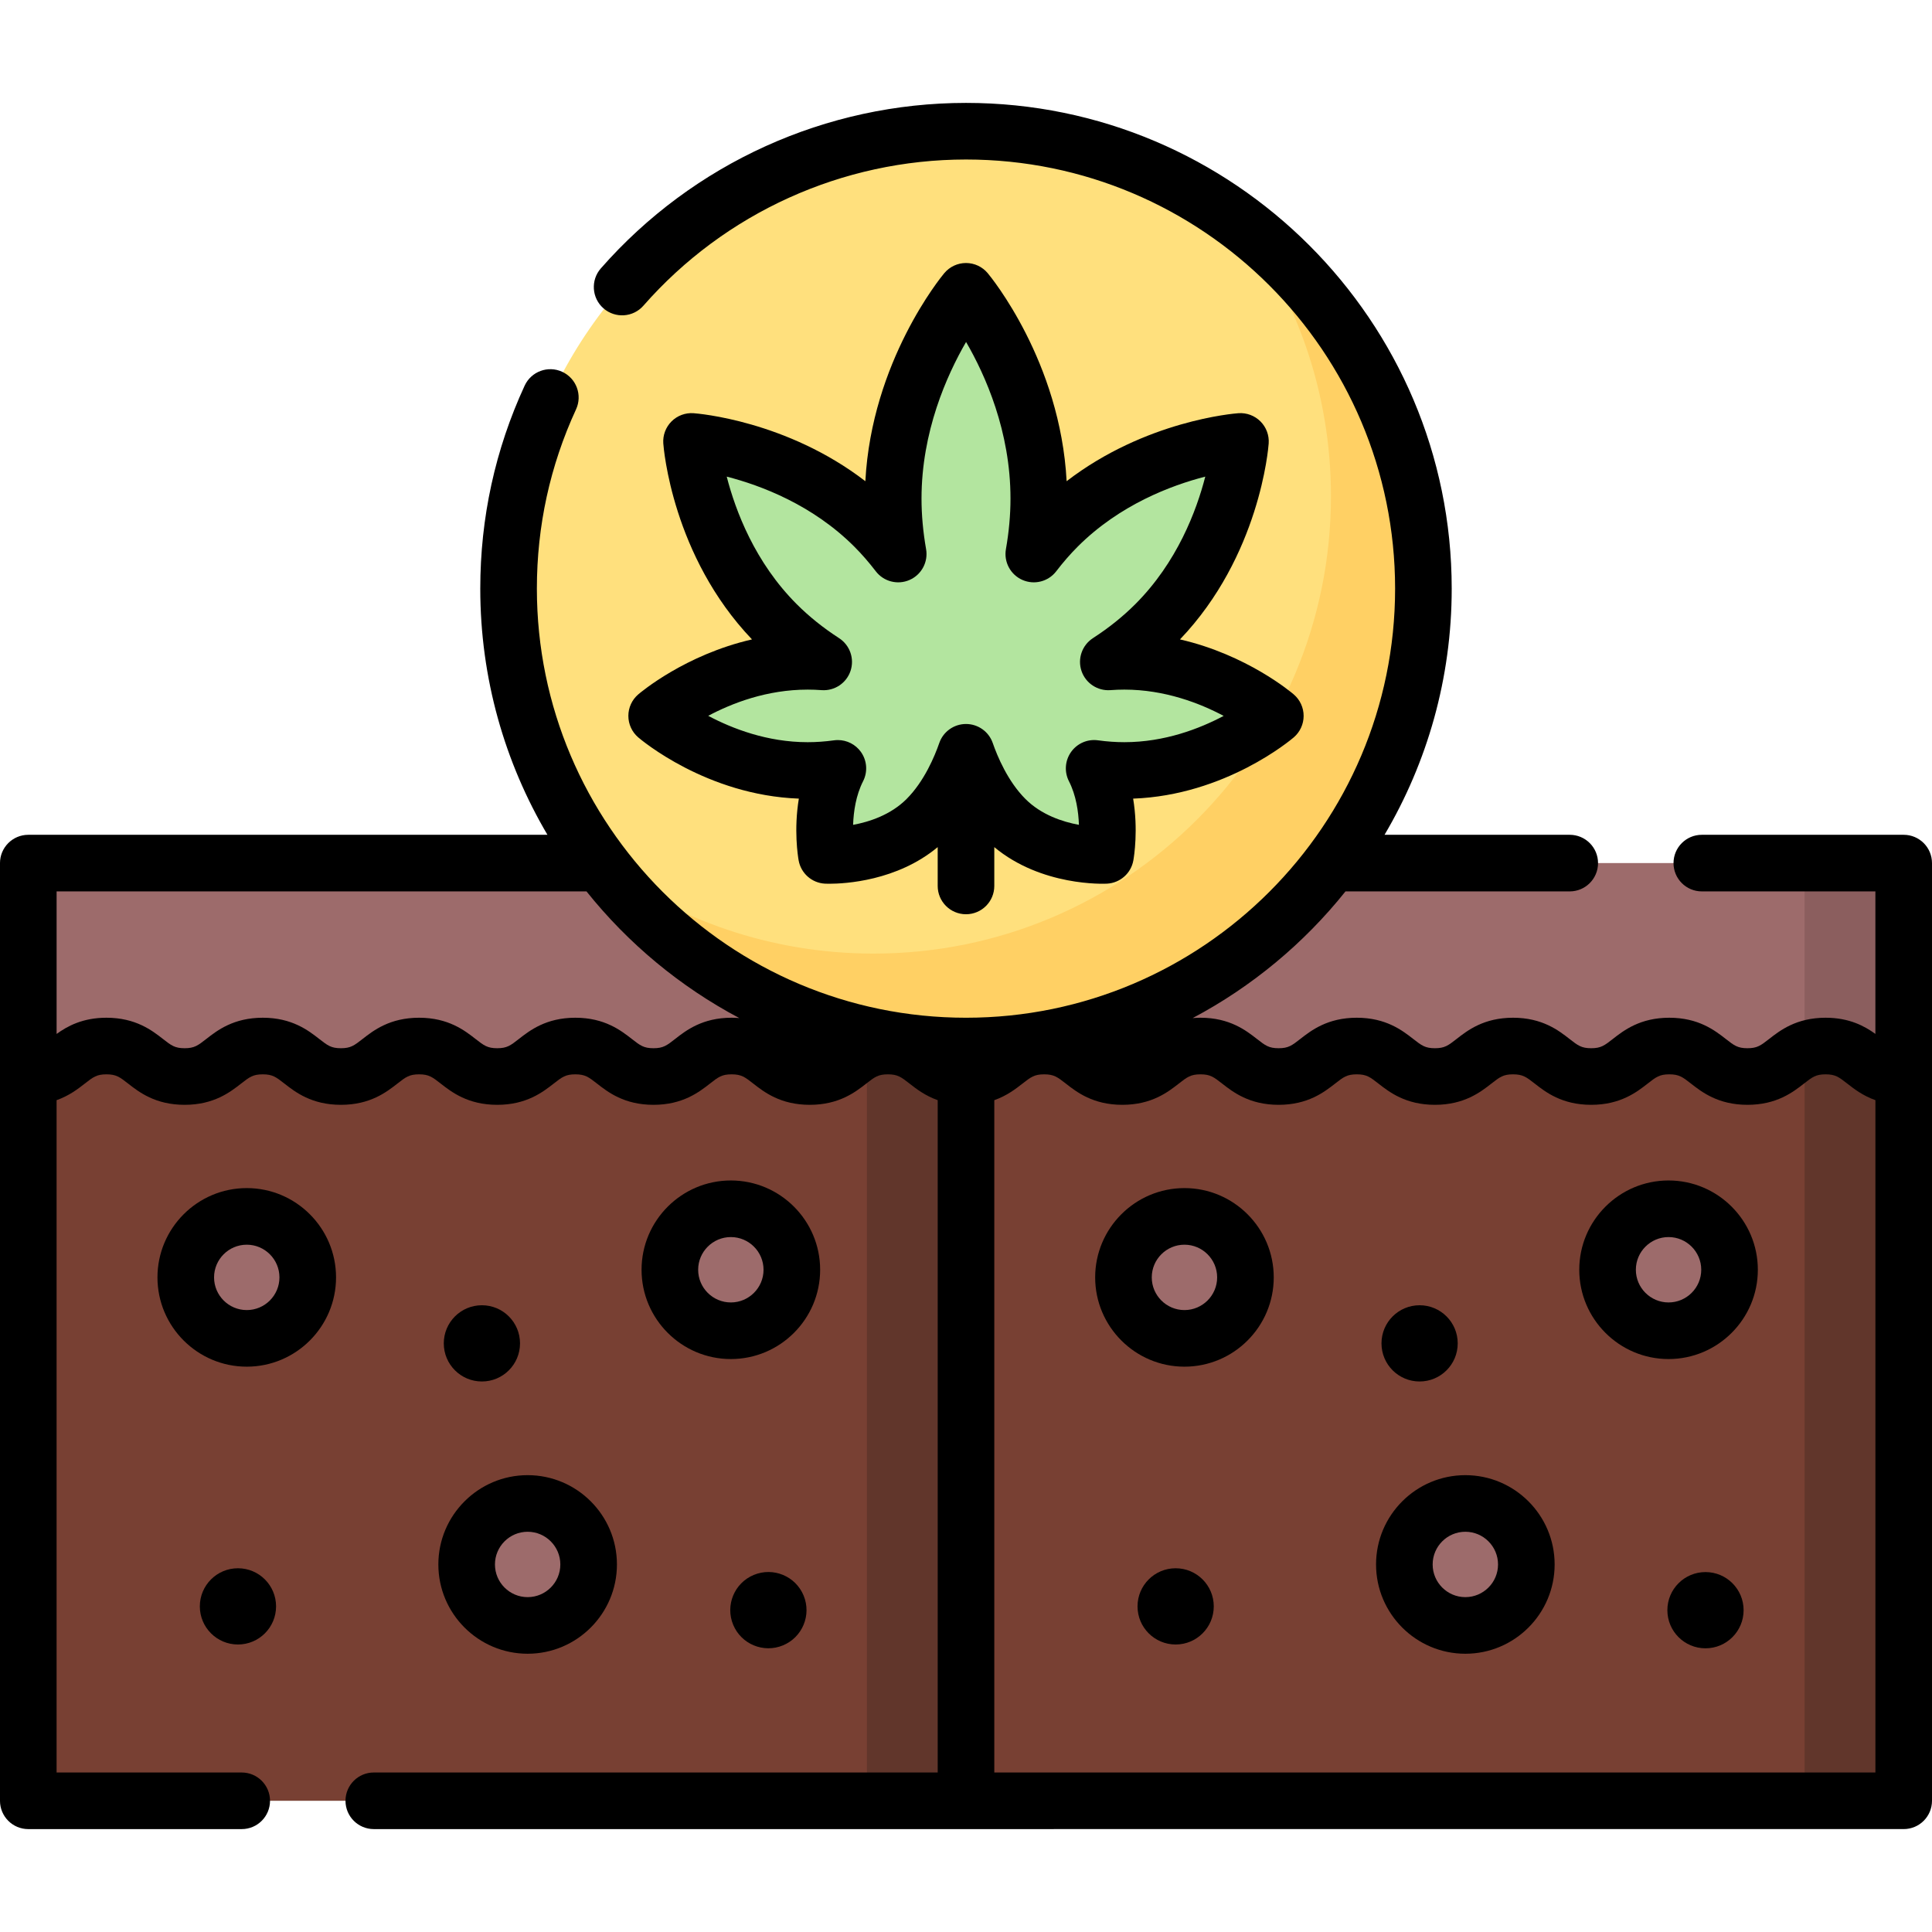 <svg id="Capa_1" enable-background="new 0 0 512 512" height="512" viewBox="0 0 512 512" width="512" xmlns="http://www.w3.org/2000/svg"><g><g><g><path d="m256 277.213h248.5v200.012h-248.5z" fill="#784033"/></g><g><path d="m478.236 277.213h26.264v200.012h-26.264z" fill="#61362b"/></g><g><path d="m504.5 228.726v56.569c-10.351 0-10.351-8.081-20.702-8.081-10.352 0-10.352 8.081-20.705 8.081-10.354 0-10.354-8.081-20.708-8.081-10.352 0-10.352 8.081-20.704 8.081-10.353 0-10.353-8.081-20.707-8.081s-10.354 8.081-20.707 8.081c-10.355 0-10.355-8.081-20.71-8.081s-10.355 8.081-20.71 8.081-10.355-8.081-20.71-8.081-10.355 8.081-20.711 8.081c-10.357 0-10.357-8.081-20.714-8.081s-10.357 8.081-20.714 8.081v-56.569z" fill="#9d6b6b"/></g><g><path d="m478.236 278.221c1.499-.613 3.278-1.007 5.562-1.007 10.351 0 10.351 8.081 20.702 8.081v-56.569h-26.264z" fill="#8b5e5e"/></g><g><g><circle cx="442.183" cy="336.5" fill="#9d6b6b" r="16.163"/></g></g><g><g><circle cx="388.331" cy="414.596" fill="#9d6b6b" r="16.163"/></g></g><g><g><circle cx="313.893" cy="338.52" fill="#9d6b6b" r="16.163"/></g></g></g><g><g><path d="m7.5 277.213h248.5v200.012h-248.5z" fill="#784033"/></g><g><path d="m229.736 277.213h26.264v200.012h-26.264z" fill="#61362b"/></g><g><path d="m256 228.726v56.569c-10.351 0-10.351-8.081-20.702-8.081-10.352 0-10.352 8.081-20.705 8.081-10.354 0-10.354-8.081-20.708-8.081-10.352 0-10.352 8.081-20.704 8.081-10.353 0-10.353-8.081-20.707-8.081s-10.354 8.081-20.707 8.081c-10.355 0-10.355-8.081-20.71-8.081s-10.355 8.081-20.71 8.081-10.355-8.081-20.71-8.081-10.355 8.081-20.711 8.081c-10.357 0-10.357-8.081-20.713-8.081s-10.357 8.081-20.713 8.081v-56.569z" fill="#9d6b6b"/></g><g><path d="m229.736 278.221c1.499-.613 3.278-1.007 5.562-1.007 10.351 0 10.351 8.081 20.702 8.081v-56.569h-26.264z" fill="#8b5e5e"/></g><g><g><circle cx="193.683" cy="336.5" fill="#9d6b6b" r="16.163"/></g></g><g><g><circle cx="139.831" cy="414.596" fill="#9d6b6b" r="16.163"/></g></g><g><g><circle cx="65.393" cy="338.52" fill="#9d6b6b" r="16.163"/></g></g></g><g><g><circle cx="256" cy="155.994" fill="#ffe07d" r="121.22"/></g><g><path d="m328.589 58.903c15.153 20.235 24.129 45.364 24.129 72.589 0 66.948-54.272 121.22-121.219 121.22-27.225 0-52.353-8.976-72.589-24.129 22.109 29.524 57.368 48.631 97.091 48.631 66.948 0 121.22-54.272 121.22-121.22-.001-39.723-19.108-74.982-48.632-97.091z" fill="#ffd064"/></g><g><g><path d="m256 77.201s-19.289 23.109-19.289 54.92c0 5.083.496 10.009 1.324 14.703-1.914-2.5-4.013-4.943-6.338-7.268-20.564-20.564-48.433-22.571-48.433-22.571s2.007 27.869 22.571 48.433c3.912 3.912 8.152 7.212 12.452 9.997-1.399-.104-2.817-.16-4.253-.16-23.177 0-40.013 14.467-40.013 14.467s16.836 14.467 40.013 14.467c2.739 0 5.414-.208 8.007-.564-5.258 10.308-3.012 23.068-3.012 23.068s16.07.808 26.522-9.644c5.551-5.551 8.841-13.054 10.448-17.682 1.607 4.627 4.897 12.131 10.448 17.682 10.452 10.452 26.522 9.644 26.522 9.644s2.246-12.759-3.012-23.068c2.593.356 5.267.564 8.007.564 23.177 0 40.013-14.467 40.013-14.467s-16.836-14.467-40.013-14.467c-1.436 0-2.854.056-4.253.16 4.3-2.784 8.54-6.084 12.452-9.997 20.564-20.564 22.571-48.433 22.571-48.433s-27.869 2.007-48.433 22.571c-2.325 2.325-4.424 4.768-6.338 7.268.827-4.694 1.324-9.62 1.324-14.703.002-31.811-19.287-54.92-19.287-54.92z" fill="#b3e59f"/></g></g></g><g><circle cx="376.209" cy="356.006" r="10.102"/><circle cx="311.559" cy="425.707" r="10.102"/><circle cx="451.972" cy="426.717" r="10.102"/><circle cx="127.709" cy="356.006" r="10.102"/><circle cx="63.059" cy="425.707" r="10.102"/><ellipse cx="203.472" cy="426.717" rx="10.102" ry="10.102" transform="matrix(.924 -.383 .383 .924 -147.809 110.347)"/><path d="m512 228.73c0-4.143-3.358-7.5-7.5-7.5h-53.5c-4.142 0-7.5 3.357-7.5 7.5s3.358 7.5 7.5 7.5h46v37.769c-2.836-2.044-6.886-4.289-13.2-4.289-7.753 0-12.092 3.386-14.963 5.626-2.225 1.735-3.146 2.454-5.747 2.454-2.594 0-3.513-.718-5.735-2.451-2.873-2.241-7.214-5.629-14.975-5.629-7.756 0-12.095 3.387-14.965 5.628-2.221 1.734-3.141 2.452-5.734 2.452s-3.514-.718-5.736-2.451c-2.872-2.242-7.213-5.629-14.974-5.629-7.756 0-12.094 3.387-14.965 5.628-2.221 1.734-3.141 2.452-5.735 2.452-2.601 0-3.522-.719-5.747-2.454-2.871-2.24-7.209-5.626-14.963-5.626-7.761 0-12.102 3.387-14.974 5.629-2.222 1.733-3.142 2.451-5.736 2.451-2.601 0-3.522-.719-5.747-2.454-2.871-2.24-7.209-5.626-14.963-5.626-.721 0-1.404.038-2.068.093 15.701-8.321 29.483-19.793 40.499-33.572h59.428c4.142 0 7.5-3.357 7.5-7.5s-3.358-7.5-7.5-7.5h-49.08c11.303-19.143 17.8-41.445 17.8-65.24 0-70.977-57.743-128.721-128.72-128.721-37.051 0-72.321 15.984-96.768 43.855-2.731 3.113-2.421 7.853.692 10.584 3.114 2.729 7.853 2.42 10.584-.693 21.599-24.624 52.76-38.746 85.492-38.746 62.706 0 113.72 51.015 113.72 113.721 0 62.705-51.015 113.72-113.72 113.72s-113.72-51.015-113.72-113.72c0-16.595 3.493-32.579 10.38-47.509 1.735-3.761.093-8.217-3.668-9.952-3.762-1.732-8.217-.093-9.952 3.669-7.804 16.913-11.76 35.012-11.76 53.792 0 23.795 6.498 46.097 17.8 65.24h-137.58c-4.142 0-7.5 3.357-7.5 7.5v248.5c0 4.143 3.358 7.5 7.5 7.5h56.56c4.142 0 7.5-3.357 7.5-7.5s-3.358-7.5-7.5-7.5h-49.06v-178.172c3.359-1.191 5.699-3.012 7.474-4.398 2.222-1.733 3.142-2.451 5.736-2.451 2.601 0 3.522.719 5.748 2.454 2.873 2.24 7.213 5.626 14.973 5.626 7.753 0 12.092-3.386 14.963-5.626 2.225-1.735 3.146-2.454 5.747-2.454 2.594 0 3.514.718 5.736 2.451 2.872 2.241 7.213 5.629 14.974 5.629 7.754 0 12.092-3.386 14.963-5.626 2.225-1.735 3.146-2.454 5.747-2.454 2.594 0 3.514.718 5.735 2.451 2.873 2.241 7.213 5.629 14.975 5.629 7.756 0 12.094-3.387 14.965-5.628 2.221-1.734 3.141-2.452 5.735-2.452 2.601 0 3.522.719 5.747 2.454 2.871 2.24 7.209 5.626 14.963 5.626 7.756 0 12.094-3.387 14.965-5.628 2.221-1.734 3.141-2.452 5.735-2.452 2.602 0 3.522.719 5.747 2.454 2.871 2.24 7.209 5.626 14.963 5.626 7.761 0 12.103-3.388 14.975-5.629 2.222-1.733 3.141-2.451 5.735-2.451s3.514.718 5.735 2.452c1.774 1.385 4.111 3.205 7.465 4.395v178.173h-149.441c-4.142 0-7.5 3.357-7.5 7.5s3.358 7.5 7.5 7.5l405.44-.005c4.142 0 7.5-3.357 7.5-7.5zm-333.085 46.608c-2.221 1.734-3.141 2.452-5.734 2.452s-3.514-.718-5.736-2.451c-2.872-2.242-7.213-5.629-14.974-5.629-7.756 0-12.094 3.387-14.965 5.628-2.221 1.734-3.141 2.452-5.735 2.452-2.601 0-3.522-.719-5.747-2.454-2.871-2.24-7.209-5.626-14.963-5.626-7.761 0-12.102 3.387-14.974 5.629-2.222 1.733-3.142 2.451-5.736 2.451-2.601 0-3.522-.719-5.747-2.454-2.871-2.24-7.209-5.626-14.963-5.626-7.761 0-12.103 3.388-14.975 5.629-2.222 1.733-3.141 2.451-5.735 2.451-2.602 0-3.522-.719-5.748-2.454-2.873-2.24-7.213-5.626-14.972-5.626-6.322 0-10.373 2.25-13.21 4.296v-37.776h140.428c11.015 13.778 24.796 25.25 40.496 33.57-.657-.054-1.331-.091-2.044-.091-7.757.001-12.096 3.388-14.966 5.629zm84.585 194.388v-178.167c3.359-1.191 5.699-3.012 7.474-4.398 2.222-1.733 3.142-2.451 5.736-2.451 2.601 0 3.522.719 5.748 2.454 2.873 2.24 7.213 5.626 14.973 5.626 7.753 0 12.092-3.386 14.963-5.626 2.225-1.735 3.146-2.454 5.747-2.454 2.594 0 3.514.718 5.736 2.451 2.872 2.241 7.213 5.629 14.974 5.629 7.754 0 12.092-3.386 14.963-5.626 2.225-1.735 3.146-2.454 5.747-2.454 2.594 0 3.514.718 5.735 2.451 2.873 2.241 7.213 5.629 14.975 5.629 7.756 0 12.094-3.387 14.965-5.628 2.221-1.734 3.141-2.452 5.735-2.452 2.601 0 3.522.719 5.747 2.454 2.871 2.24 7.209 5.626 14.963 5.626 7.756 0 12.094-3.387 14.965-5.628 2.221-1.734 3.141-2.452 5.735-2.452 2.602 0 3.522.719 5.747 2.454 2.871 2.24 7.209 5.626 14.963 5.626 7.761 0 12.103-3.388 14.975-5.629 2.222-1.733 3.141-2.451 5.735-2.451s3.514.718 5.735 2.452c1.774 1.385 4.111 3.205 7.465 4.395v178.168h-233.501z"/><path d="m442.183 312.837c-13.047 0-23.663 10.615-23.663 23.663 0 13.047 10.615 23.662 23.663 23.662s23.663-10.615 23.663-23.662c0-13.048-10.616-23.663-23.663-23.663zm0 32.325c-4.776 0-8.663-3.886-8.663-8.662s3.886-8.663 8.663-8.663 8.663 3.887 8.663 8.663-3.887 8.662-8.663 8.662z"/><path d="m388.331 390.933c-13.047 0-23.663 10.615-23.663 23.663 0 13.047 10.615 23.662 23.663 23.662s23.663-10.615 23.663-23.662c0-13.048-10.615-23.663-23.663-23.663zm0 32.325c-4.776 0-8.663-3.886-8.663-8.662s3.886-8.663 8.663-8.663 8.663 3.887 8.663 8.663-3.886 8.662-8.663 8.662z"/><path d="m313.893 314.857c-13.047 0-23.663 10.615-23.663 23.663 0 13.047 10.615 23.662 23.663 23.662s23.663-10.615 23.663-23.662c-.001-13.047-10.616-23.663-23.663-23.663zm0 32.326c-4.776 0-8.663-3.886-8.663-8.662s3.886-8.663 8.663-8.663 8.663 3.887 8.663 8.663-3.887 8.662-8.663 8.662z"/><path d="m193.683 312.837c-13.047 0-23.663 10.615-23.663 23.663 0 13.047 10.615 23.662 23.663 23.662s23.663-10.615 23.663-23.662c0-13.048-10.616-23.663-23.663-23.663zm0 32.325c-4.776 0-8.663-3.886-8.663-8.662s3.886-8.663 8.663-8.663 8.663 3.887 8.663 8.663-3.887 8.662-8.663 8.662z"/><path d="m139.831 438.258c13.048 0 23.663-10.615 23.663-23.662 0-13.048-10.615-23.663-23.663-23.663-13.047 0-23.663 10.615-23.663 23.663 0 13.047 10.616 23.662 23.663 23.662zm0-32.325c4.777 0 8.663 3.887 8.663 8.663s-3.886 8.662-8.663 8.662c-4.776 0-8.663-3.886-8.663-8.662s3.887-8.663 8.663-8.663z"/><path d="m65.393 314.857c-13.047 0-23.663 10.615-23.663 23.663 0 13.047 10.615 23.662 23.663 23.662s23.663-10.615 23.663-23.662c-.001-13.047-10.616-23.663-23.663-23.663zm0 32.326c-4.776 0-8.663-3.886-8.663-8.662s3.886-8.663 8.663-8.663 8.663 3.887 8.663 8.663-3.887 8.662-8.663 8.662z"/><path d="m166.522 189.721c0 2.187.954 4.264 2.612 5.688.75.645 18.127 15.338 42.57 16.234-1.371 8.254-.25 15.271-.061 16.348.606 3.445 3.515 6.014 7.009 6.189.101.006.495.022 1.131.022 4.049 0 17.91-.705 28.716-9.71v10.293c0 4.143 3.358 7.5 7.5 7.5s7.5-3.357 7.5-7.5v-10.29c12.505 10.421 29.105 9.729 29.848 9.685 3.494-.176 6.403-2.744 7.009-6.189.189-1.077 1.31-8.094-.061-16.348 24.443-.896 41.82-15.59 42.57-16.234 1.658-1.425 2.612-3.502 2.612-5.688s-.954-4.264-2.612-5.688c-.615-.528-12.43-10.52-30.156-14.582 21.133-22.124 23.418-50.699 23.506-51.927.157-2.171-.638-4.304-2.177-5.843-1.54-1.539-3.674-2.334-5.842-2.177-1.112.08-24.659 1.964-45.529 18.021-1.673-31.726-20.09-54.148-20.91-55.13-1.425-1.707-3.534-2.694-5.758-2.694s-4.333.987-5.758 2.694c-.82.981-19.237 23.404-20.91 55.13-20.869-16.058-44.417-17.941-45.529-18.021-2.175-.155-4.303.638-5.842 2.177s-2.334 3.672-2.177 5.843c.088 1.228 2.374 29.803 23.506 51.927-17.727 4.062-29.541 14.054-30.156 14.582-1.657 1.424-2.611 3.501-2.611 5.688zm47.513-6.967c1.214 0 2.457.047 3.694.14 3.425.246 6.574-1.84 7.667-5.088s-.155-6.824-3.032-8.688c-4.179-2.705-7.956-5.734-11.225-9.005-11.083-11.082-16.22-24.743-18.55-33.804 9.065 2.33 22.724 7.469 33.805 18.549 1.958 1.958 3.871 4.153 5.686 6.524 2.101 2.746 5.807 3.702 8.972 2.308 3.165-1.39 4.97-4.764 4.37-8.168-.803-4.554-1.21-9.062-1.21-13.401 0-17.706 6.686-32.649 11.807-41.497 5.114 8.808 11.771 23.693 11.771 41.497 0 4.339-.407 8.848-1.21 13.401-.6 3.404 1.205 6.778 4.37 8.168 3.166 1.392 6.87.438 8.972-2.308 1.815-2.371 3.728-4.566 5.685-6.523 11.083-11.083 24.744-16.221 33.805-18.551-2.331 9.065-7.469 22.725-18.549 33.805-3.27 3.271-7.046 6.3-11.225 9.005-2.877 1.863-4.125 5.439-3.032 8.688 1.093 3.248 4.253 5.341 7.667 5.088 1.237-.093 2.48-.14 3.694-.14 10.699 0 19.983 3.604 26.315 6.966-6.334 3.364-15.617 6.967-26.315 6.967-2.252 0-4.603-.166-6.985-.493-2.772-.39-5.517.808-7.135 3.085s-1.837 5.265-.568 7.753c1.907 3.738 2.525 8.054 2.647 11.561-4.35-.802-9.969-2.645-14.173-6.85-4.682-4.682-7.439-11.306-8.667-14.838-1.048-3.017-3.891-5.039-7.084-5.039s-6.037 2.022-7.084 5.039c-1.228 3.532-3.985 10.156-8.667 14.839-4.206 4.206-9.828 6.048-14.172 6.851.122-3.51.74-7.825 2.647-11.562 1.269-2.488 1.05-5.476-.568-7.753-1.418-1.995-3.706-3.155-6.112-3.155-.339 0-.681.022-1.023.07-2.382.327-4.732.493-6.985.493-10.721 0-20.021-3.619-26.354-6.986 6.296-3.358 15.557-6.948 26.351-6.948z"/></g></g></svg>